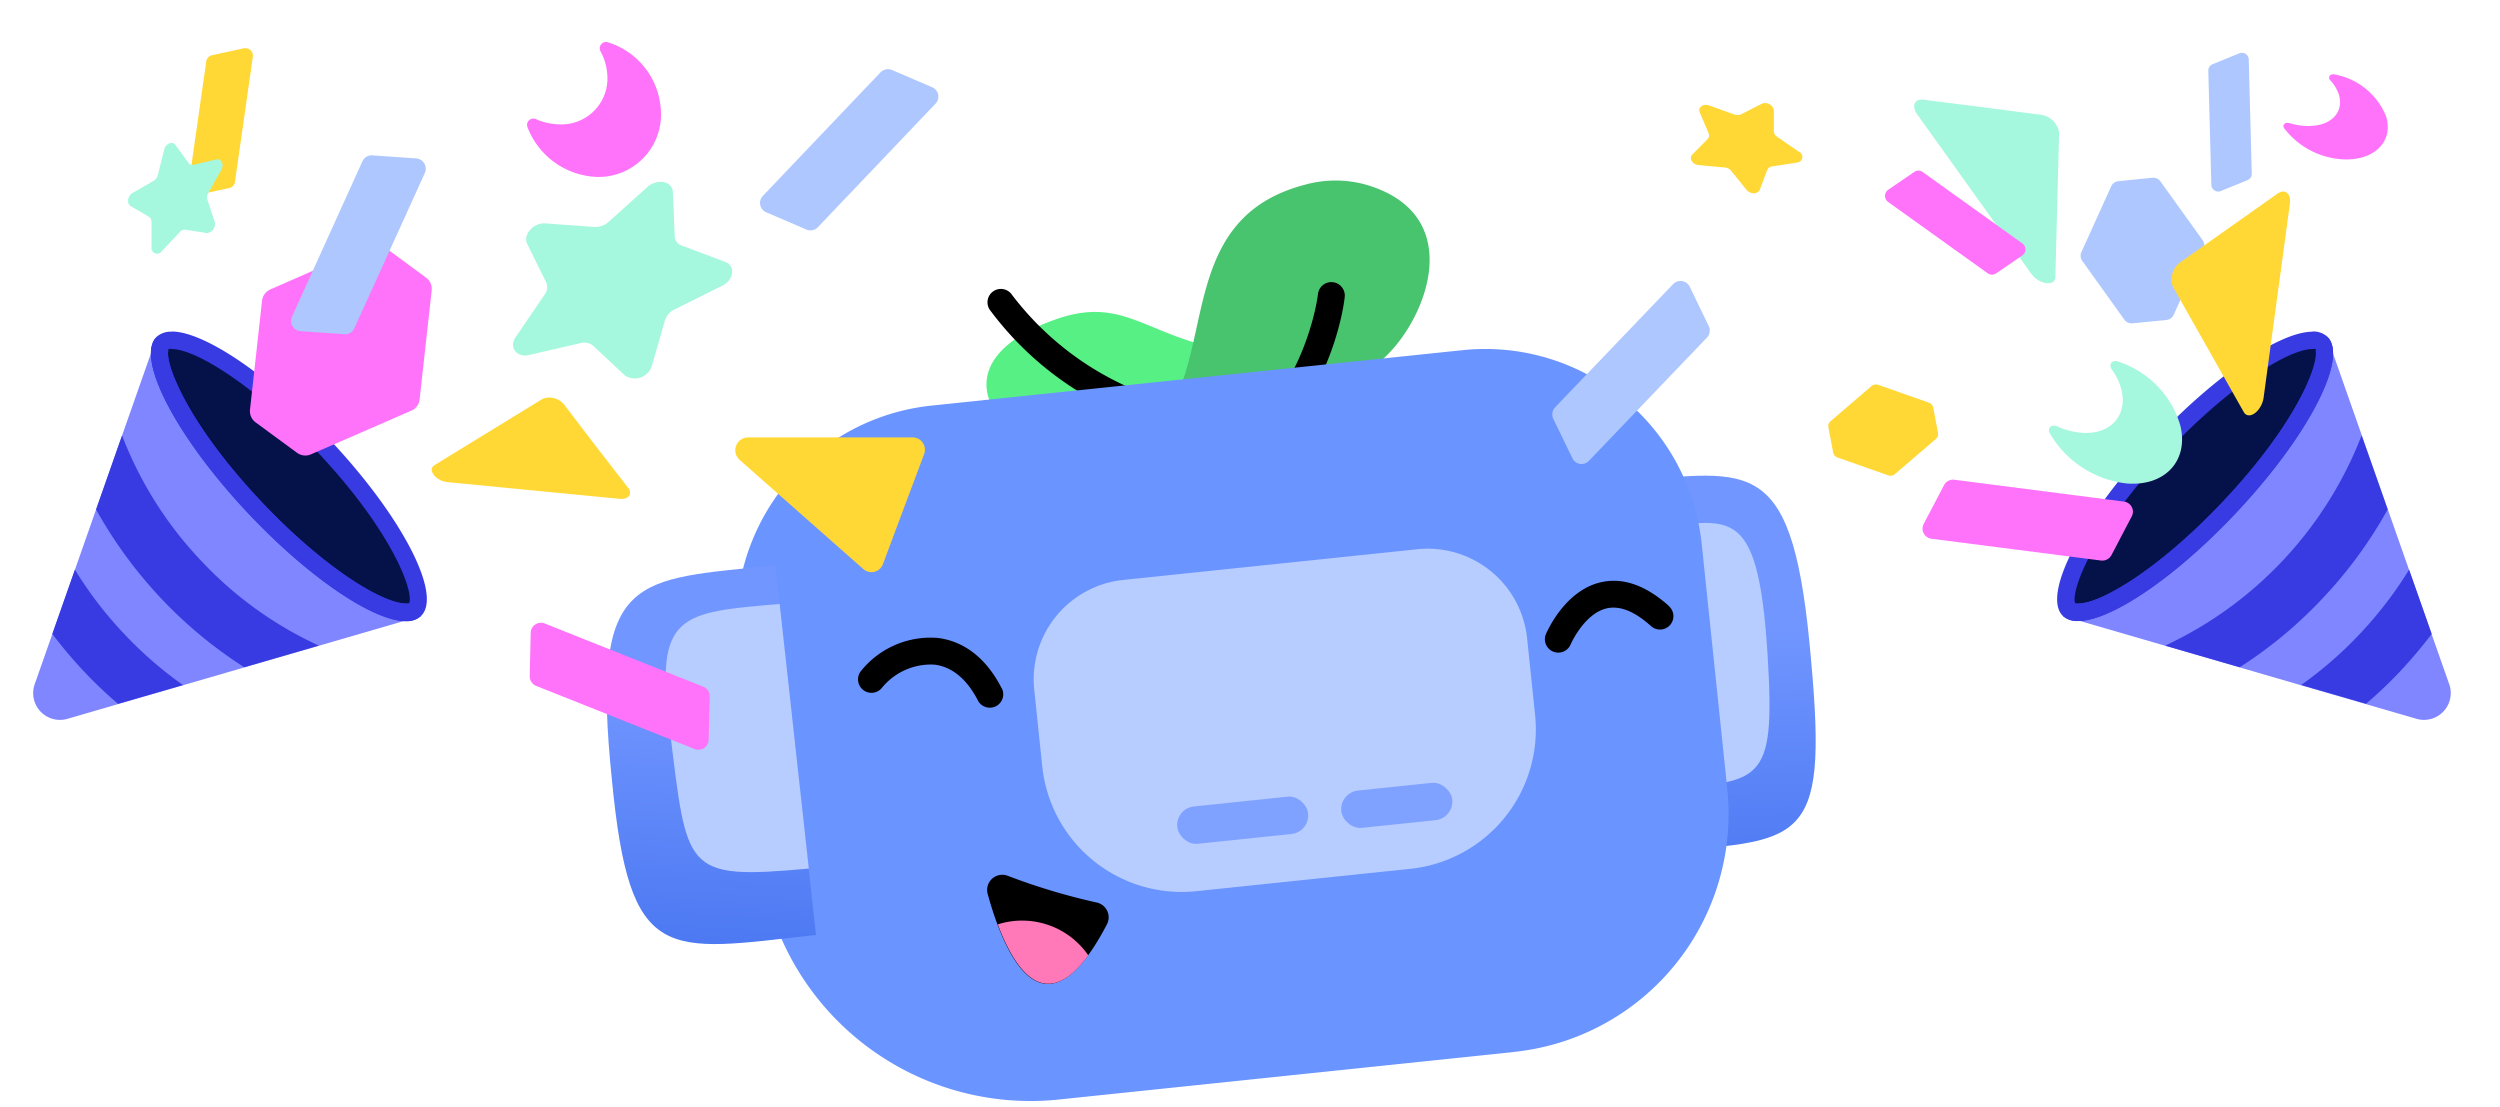 <svg id="Layer_1" data-name="Layer 1" xmlns="http://www.w3.org/2000/svg" xmlns:xlink="http://www.w3.org/1999/xlink" viewBox="0 0 280 124">
  <defs>
    <linearGradient id="linear-gradient" x1="565.06" y1="68" x2="559.05" y2="34.08" gradientTransform="matrix(-.98 .19 .19 .98 735.82 -69.35)" gradientUnits="userSpaceOnUse">
      <stop offset="0" stop-color="#4472ef"/>
      <stop offset="1" stop-color="#7196ff"/>
    </linearGradient>
    <linearGradient id="linear-gradient-2" x1="633.55" y1="127.37" x2="627.44" y2="92.88" gradientTransform="matrix(-.99 .11 .11 .99 694.03 -83.57)" xlink:href="#linear-gradient"/>
    <style>
      .cls-4{fill:#b7ccff}.cls-7{fill:#7fa1ff}.cls-9{fill:#a5f7de}.cls-10{fill:#aec7ff}.cls-11{fill:#ff73fa}.cls-12{fill:#ffd836}.cls-13{fill:#8086ff}.cls-14{fill:#05124a}.cls-15{fill:#373be1}.cls-16{fill:none}.cls-17{fill:#ffb54b}
    </style>
  </defs>
  <path d="M118.21 35.78c-13.33 4.73-7.32 13.71 2.36 15.84l7.69-.17a8.32 8.32 0 0 0 4.48-1.4c4.63-3.1 13.11-10.41 11-10.38-14.6.17-16.32-7.16-25.53-3.89Z" fill="#57f085"/>
  <path d="M133.69 48.69a1.23 1.23 0 0 1-.27 0 36 36 0 0 1-22.57-14 1.5 1.5 0 0 1 2.5-1.66A33.5 33.5 0 0 0 134 45.72a1.5 1.5 0 0 1-.27 3Z"/>
  <path d="M155.24 39.88c4.65-4.46 9-15.83-2.16-19.17a12.74 12.74 0 0 0-7 0c-18.7 4.95-5.33 29-25.48 30.9a42.27 42.27 0 0 0 34.64-11.73Z" fill="#48c36e"/>
  <path d="M137.73 53.49a1.5 1.5 0 0 1-.85-2.74c9.42-6.48 10.72-17.69 10.73-17.8a1.5 1.5 0 1 1 3 .31c-.05.51-1.42 12.68-12 20a1.57 1.57 0 0 1-.88.23Z"/>
  <path d="M182.12 53.9c14.28-1.18 18.76-3.15 20.74 20.26 1.89 20.91-1.09 20-18 21.28Z" fill="url(#linear-gradient)"/>
  <path class="cls-4" d="M183.45 59.32c10-.82 13.41-4.08 14.53 14.2.9 14.67-.77 14-12.61 14.89Z"/>
  <path d="M110.71 42.11H162a30.48 30.48 0 0 1 30.48 30.48v23.92a24.38 24.38 0 0 1-24.38 24.38h-59.81a24.38 24.38 0 0 1-24.38-24.38V68.92a26.8 26.8 0 0 1 26.8-26.8Z" transform="rotate(174.04 138.177 81.499)" fill="#6a94ff"/>
  <path class="cls-4" d="M132 63.16h24.13a15.7 15.7 0 0 1 15.7 15.7v8.63a11.19 11.19 0 0 1-11.19 11.19h-33.12a11.19 11.19 0 0 1-11.19-11.19v-8.64A15.7 15.7 0 0 1 132 63.16Z" transform="rotate(174.04 144.099 80.91)"/>
  <path d="M122.87 101.09a70.79 70.79 0 0 1-10-3 1.7 1.7 0 0 0-2.26 2c1.68 6.13 6.09 17.34 13.35 3.47a1.7 1.7 0 0 0-1.09-2.47Z"/>
  <path d="M121.89 107c-4.87 6.64-8.23 1.61-10.14-3.47a9 9 0 0 1 10.14 3.47Z" fill="#ff78b8"/>
  <rect class="cls-7" x="131.82" y="89.77" width="14.72" height="4.2" rx="2.08" transform="rotate(-5.97 139.141 91.865)"/>
  <rect class="cls-7" x="150.19" y="88.1" width="12.49" height="4.2" rx="2.1" transform="rotate(-5.97 156.44 90.17)"/>
  <path d="M86.83 63.3c-15.7 1.73-20.72.6-18.3 24 2 20.89 6 19.29 22.86 17.41Z" fill="url(#linear-gradient-2)"/>
  <path class="cls-4" d="m87.32 67.64 3.27 29.64C76.43 98.57 77 97.55 75 81.63c-1.69-12.95 1.19-13.02 12.32-13.99Z"/>
  <path d="M112.2 77.11c-2.14-4.21-5.07-5.4-7.16-5.66a10 10 0 0 0-8.56 3.64 1.5 1.5 0 1 0 2.25 2 7.08 7.08 0 0 1 5.94-2.65c2 .25 3.63 1.65 4.85 4a1.5 1.5 0 0 0 2.68-1.36ZM186.93 67.88c-2.6-2.33-5.16-3.23-7.62-2.67-4.1.93-6.09 5.64-6.18 5.84a1.5 1.5 0 0 0 2.77 1.15s1.5-3.49 4.08-4.07c1.46-.32 3.12.35 4.94 2a1.5 1.5 0 0 0 2-2.24Z"/>
  <path class="cls-9" d="m75.36 21.5.21 5a1.13 1.13 0 0 0 .78 1l4.87 1.83c1.17.45 1 2-.33 2.67l-5.42 2.7a2 2 0 0 0-1 1.2L73 41a2 2 0 0 1-3 1.06l-3.56-3.33a1.58 1.58 0 0 0-1.43-.3l-5.76 1.33c-1.39.32-2.28-.87-1.5-2L61 33a1.38 1.38 0 0 0 .17-1.38l-2.12-4.3c-.51-1 .68-2.39 2-2.3l5.56.4a2.18 2.18 0 0 0 1.53-.55l4.45-4c1.1-.87 2.72-.58 2.77.63Z"/>
  <path class="cls-10" d="m90.32 25.71-4.5-1.93a1.14 1.14 0 0 1-.38-1.84L98.62 8.1a1.15 1.15 0 0 1 1.28-.26l4.5 1.93a1.14 1.14 0 0 1 .38 1.84L91.6 25.45a1.15 1.15 0 0 1-1.28.26Z"/>
  <path class="cls-11" d="m59.33 75.73.11-4.9a1.15 1.15 0 0 1 1.57-1l17.75 7.08a1.14 1.14 0 0 1 .73 1.09l-.12 4.89a1.15 1.15 0 0 1-1.57 1l-17.75-7.07a1.15 1.15 0 0 1-.72-1.09ZM62.7 13.93A5.15 5.15 0 0 0 68 8.18a6.19 6.19 0 0 0-.73-2.41.71.71 0 0 1 .73-1.06 8.44 8.44 0 0 1 6 7.39 7 7 0 0 1-7 7.72 8.68 8.68 0 0 1-7.9-5.52.71.71 0 0 1 1-.92 6.84 6.84 0 0 0 2.6.55Z"/>
  <path class="cls-12" d="M96.72 63.76a1.37 1.37 0 0 0 2.18-.61l2.3-6.15 2.29-6.11a1.38 1.38 0 0 0-1.25-1.9H83.76a1.44 1.44 0 0 0-.94 2.5ZM69.4 55.87c1 .1 1.48-.54.94-1.25L66.76 50l-3.57-4.68a2.13 2.13 0 0 0-2.4-.66l-12.12 7.43c-.84.51.12 1.78 1.46 1.91Z"/>
  <path class="cls-13" d="M32.35 53.35 17.56 37.71l-13.7 39a3 3 0 0 0 3.62 3.82L47.14 69Z"/>
  <path class="cls-14" d="M45.46 68.59c-2.89 0-9.62-4-16.87-11.68a56.68 56.68 0 0 1-9-12.08c-2-3.81-2-5.84-1.37-6.41a1.43 1.43 0 0 1 1-.3c2.9 0 9.63 4 16.88 11.68a56.68 56.68 0 0 1 9 12.08c2 3.81 2 5.84 1.37 6.41a1.45 1.45 0 0 1-1.01.3Z"/>
  <path class="cls-15" d="M19.24 39.09c2.63 0 9.19 4 16.17 11.38 8.71 9.21 11 16 10.4 17.11a1.07 1.07 0 0 1-.35 0c-2.62 0-9.18-4-16.16-11.38-8.71-9.21-11-16-10.4-17.11a1 1 0 0 1 .34 0m0-1.94a2.39 2.39 0 0 0-1.68.56C15.1 40 19.72 48.94 27.88 57.58c6.83 7.23 14 12 17.58 12a2.35 2.35 0 0 0 1.68-.58c2.47-2.33-2.14-11.23-10.32-19.87-6.83-7.23-14-12-17.58-12ZM13.91 71a43.11 43.11 0 0 1-5.52-7.2L5.86 71a52.2 52.2 0 0 0 3.58 4.24 48.93 48.93 0 0 0 3.78 3.59l7.28-2.1A43.43 43.43 0 0 1 13.91 71ZM27.36 74.73l8.35-2.42a42.15 42.15 0 0 1-13.16-9.48 42.4 42.4 0 0 1-8.88-14.06l-2.91 8.29a49.54 49.54 0 0 0 7.32 10 48.94 48.94 0 0 0 9.28 7.67Z"/>
  <path class="cls-16" d="M35.41 50.47C27.57 42.17 21 38.78 19 39.11h-.1v.18l26.88 28.3c.6-1.13-1.66-7.92-10.37-17.12ZM29.3 56.24c7.84 8.3 14.43 11.69 16.41 11.36h.07L18.85 39.31c-.32 1.52 2.15 8.11 10.45 16.93Z"/>
  <path class="cls-17" d="M19 39.11z"/>
  <path class="cls-15" d="M45.78 67.59h-.07c-2 .33-8.57-3.06-16.41-11.36-8.3-8.81-10.77-15.4-10.45-16.92l-1.4-1.47c-2.19 2.51 2.41 11.25 10.43 19.74C35.09 65.2 42.65 70.08 46 69.52a2 2 0 0 0 1.13-.52Z"/>
  <path class="cls-11" d="m47.7 31.08-4.65-3.42a1.55 1.55 0 0 0-1.54-.17l-11.24 4.93a1.56 1.56 0 0 0-.92 1.25L28 45.88a1.57 1.57 0 0 0 .62 1.42l4.66 3.42a1.57 1.57 0 0 0 1.54.17L46.06 46a1.54 1.54 0 0 0 .94-1.3l1.35-12.2a1.55 1.55 0 0 0-.65-1.42Z"/>
  <path class="cls-10" d="m38.58 37.43-4.88-.34a1.14 1.14 0 0 1-1-1.61l7.89-17.41a1.13 1.13 0 0 1 1.12-.67l4.88.34a1.16 1.16 0 0 1 1 1.62l-7.9 17.4a1.12 1.12 0 0 1-1.11.67Z"/>
  <path class="cls-12" d="m25.65 21.07-3.55.76a.85.85 0 0 1-1-.95l2-14a.84.84 0 0 1 .67-.7l3.54-.77a.85.85 0 0 1 1 1l-2 14a.84.84 0 0 1-.66.66Z"/>
  <path class="cls-9" d="m19.65 16.24 1.46 2a.55.55 0 0 0 .6.21l2.48-.59c.6-.15.95.55.6 1.17l-1.46 2.58a1 1 0 0 0-.1.77l.82 2.48a1 1 0 0 1-.9 1.24l-2.36-.37a.76.76 0 0 0-.66.27l-2 2.12a.63.63 0 0 1-1.16-.4v-2.85a.69.69 0 0 0-.31-.61l-2-1.16c-.5-.28-.38-1.16.19-1.49l2.36-1.36a1.12 1.12 0 0 0 .47-.65l.71-2.84c.16-.69.91-.99 1.26-.52Z"/>
  <path class="cls-10" d="m191.38 36.52-2.13-4.41a1.15 1.15 0 0 0-1.86-.29l-13.22 13.8a1.16 1.16 0 0 0-.2 1.3l2.14 4.4a1.13 1.13 0 0 0 1.85.29l13.22-13.8a1.14 1.14 0 0 0 .2-1.29Z"/>
  <path class="cls-11" d="M258.6 14.11c2.52 0 4-1.59 3.32-3.62A4.52 4.52 0 0 0 261 9c-.34-.37 0-.78.49-.66a7.71 7.71 0 0 1 5.74 4.66c.85 2.65-1.06 4.86-4.47 4.86a8.89 8.89 0 0 1-6.92-3.48c-.28-.39.1-.74.62-.58a7.21 7.21 0 0 0 2.14.31Z"/>
  <path class="cls-9" d="M214.72 12.8c-.66-.92-.3-1.76.7-1.63L222 12l6.62.86a2.38 2.38 0 0 1 2 2L230.2 31c0 1.12-1.82.89-2.71-.36Z"/>
  <path class="cls-13" d="m245.85 53.35 14.79-15.64 13.7 39a3 3 0 0 1-3.61 3.82L231.06 69Z"/>
  <path class="cls-14" d="M232.74 68.59a1.43 1.43 0 0 1-1-.3c-.61-.57-.61-2.6 1.37-6.41a56.68 56.68 0 0 1 9-12.08c7.25-7.67 14-11.68 16.87-11.68a1.45 1.45 0 0 1 1 .3c.6.57.61 2.6-1.37 6.41a56.68 56.68 0 0 1-9 12.08c-7.25 7.67-14 11.68-16.88 11.68Z"/>
  <path class="cls-15" d="M259 39.09a1 1 0 0 1 .34 0c.58 1.12-1.68 7.9-10.39 17.11-7 7.39-13.54 11.38-16.17 11.38a1 1 0 0 1-.34 0c-.58-1.12 1.69-7.9 10.4-17.11 7-7.39 13.54-11.38 16.16-11.38m0-1.94c-3.6 0-10.75 4.75-17.58 12-8.2 8.62-12.82 17.52-10.36 19.85a2.39 2.39 0 0 0 1.68.56c3.6 0 10.75-4.75 17.58-12 8.17-8.64 12.79-17.54 10.32-19.87a2.35 2.35 0 0 0-1.68-.56ZM264.3 71a44.2 44.2 0 0 0 5.52-7.2l2.53 7.2a52.2 52.2 0 0 1-3.58 4.24 49.05 49.05 0 0 1-3.77 3.58l-7.27-2.1A43.92 43.92 0 0 0 264.3 71ZM250.85 74.73l-8.35-2.42a43.15 43.15 0 0 0 22-23.54l2.92 8.29a49.21 49.21 0 0 1-7.33 10 48.57 48.57 0 0 1-9.24 7.67Z"/>
  <path class="cls-16" d="M242.8 50.47c7.84-8.3 14.43-11.69 16.41-11.36h.1a1 1 0 0 1 0 .18l-26.88 28.3c-.61-1.13 1.66-7.92 10.37-17.12ZM248.91 56.24c-7.84 8.3-14.43 11.69-16.41 11.36h-.07l26.92-28.28c.33 1.51-2.1 8.1-10.44 16.92Z"/>
  <path class="cls-17" d="M259.21 39.11z"/>
  <path class="cls-15" d="M232.43 67.59h.07c2 .33 8.57-3.06 16.41-11.36 8.34-8.82 10.77-15.41 10.44-16.93l1.41-1.47c2.19 2.51-2.41 11.25-10.44 19.74-7.2 7.62-14.76 12.5-18.13 11.94a2.08 2.08 0 0 1-1.12-.51Z"/>
  <path class="cls-12" d="m216.53 45.68.52 2.79a.74.74 0 0 1-.25.71l-4.57 3.92a.76.76 0 0 1-.75.14l-5.68-2a.75.75 0 0 1-.49-.58l-.53-2.78a.76.76 0 0 1 .26-.72l4.57-3.92a.78.78 0 0 1 .75-.14l5.68 2a.76.76 0 0 1 .49.58Z"/>
  <path class="cls-10" d="m237.27 20.29 3.78-.38a1 1 0 0 1 .93.42l4.71 6.56a1 1 0 0 1 .1 1l-3.33 7.35a1 1 0 0 1-.83.6l-3.78.37a1 1 0 0 1-.93-.42l-4.7-6.56a1 1 0 0 1-.1-1l3.33-7.36a1 1 0 0 1 .82-.58ZM251.72 20.18l-3 1.22a.77.77 0 0 1-1.05-.69l-.34-12.78a.77.77 0 0 1 .48-.74l3-1.22a.76.76 0 0 1 1.05.69l.34 12.79a.76.76 0 0 1-.48.73Z"/>
  <path class="cls-12" d="m189.54 17.31 1.72-1.74a.58.58 0 0 0 .11-.63l-1-2.36c-.24-.56.39-1 1.06-.77l2.78 1a1 1 0 0 0 .78 0l2.32-1.19a1 1 0 0 1 1.36.7v2.39a.76.76 0 0 0 .37.61l2.44 1.68a.63.63 0 0 1-.22 1.21l-2.78.43a.66.66 0 0 0-.55.4l-.83 2.2c-.2.53-1.09.55-1.51 0l-1.71-2.12a1 1 0 0 0-.71-.36l-2.92-.27c-.7-.06-1.12-.76-.71-1.18Z"/>
  <path class="cls-11" d="m236.48 62.18 2.27-4.33a1.14 1.14 0 0 0-.86-1.67l-19-2.45a1.15 1.15 0 0 0-1.16.61l-2.27 4.33a1.14 1.14 0 0 0 .86 1.67l19 2.44a1.16 1.16 0 0 0 1.16-.6ZM223.58 30.61l2.92-2a.82.82 0 0 0 0-1.35l-11.17-8a.81.81 0 0 0-.94 0l-2.92 2a.84.84 0 0 0 0 1.36l11.17 8a.83.83 0 0 0 .94-.01Z"/>
  <path class="cls-12" d="M256.47 22.8c.15-1.13-.56-1.7-1.38-1.12l-5.45 3.85-5.45 3.85a2.4 2.4 0 0 0-.85 2.69l7.95 14.06c.55 1 2-.06 2.23-1.57Z"/>
  <path class="cls-9" d="M233.14 48.47c3.21.24 5.17-1.88 4.46-4.83a6.82 6.82 0 0 0-1.07-2.25c-.4-.57 0-1.12.67-.9a10.66 10.66 0 0 1 7 7.18c.94 3.86-1.64 6.81-6 6.48a11.43 11.43 0 0 1-8.62-5.62c-.32-.59.18-1.05.83-.77a8.54 8.54 0 0 0 2.73.71Z"/>
</svg>

